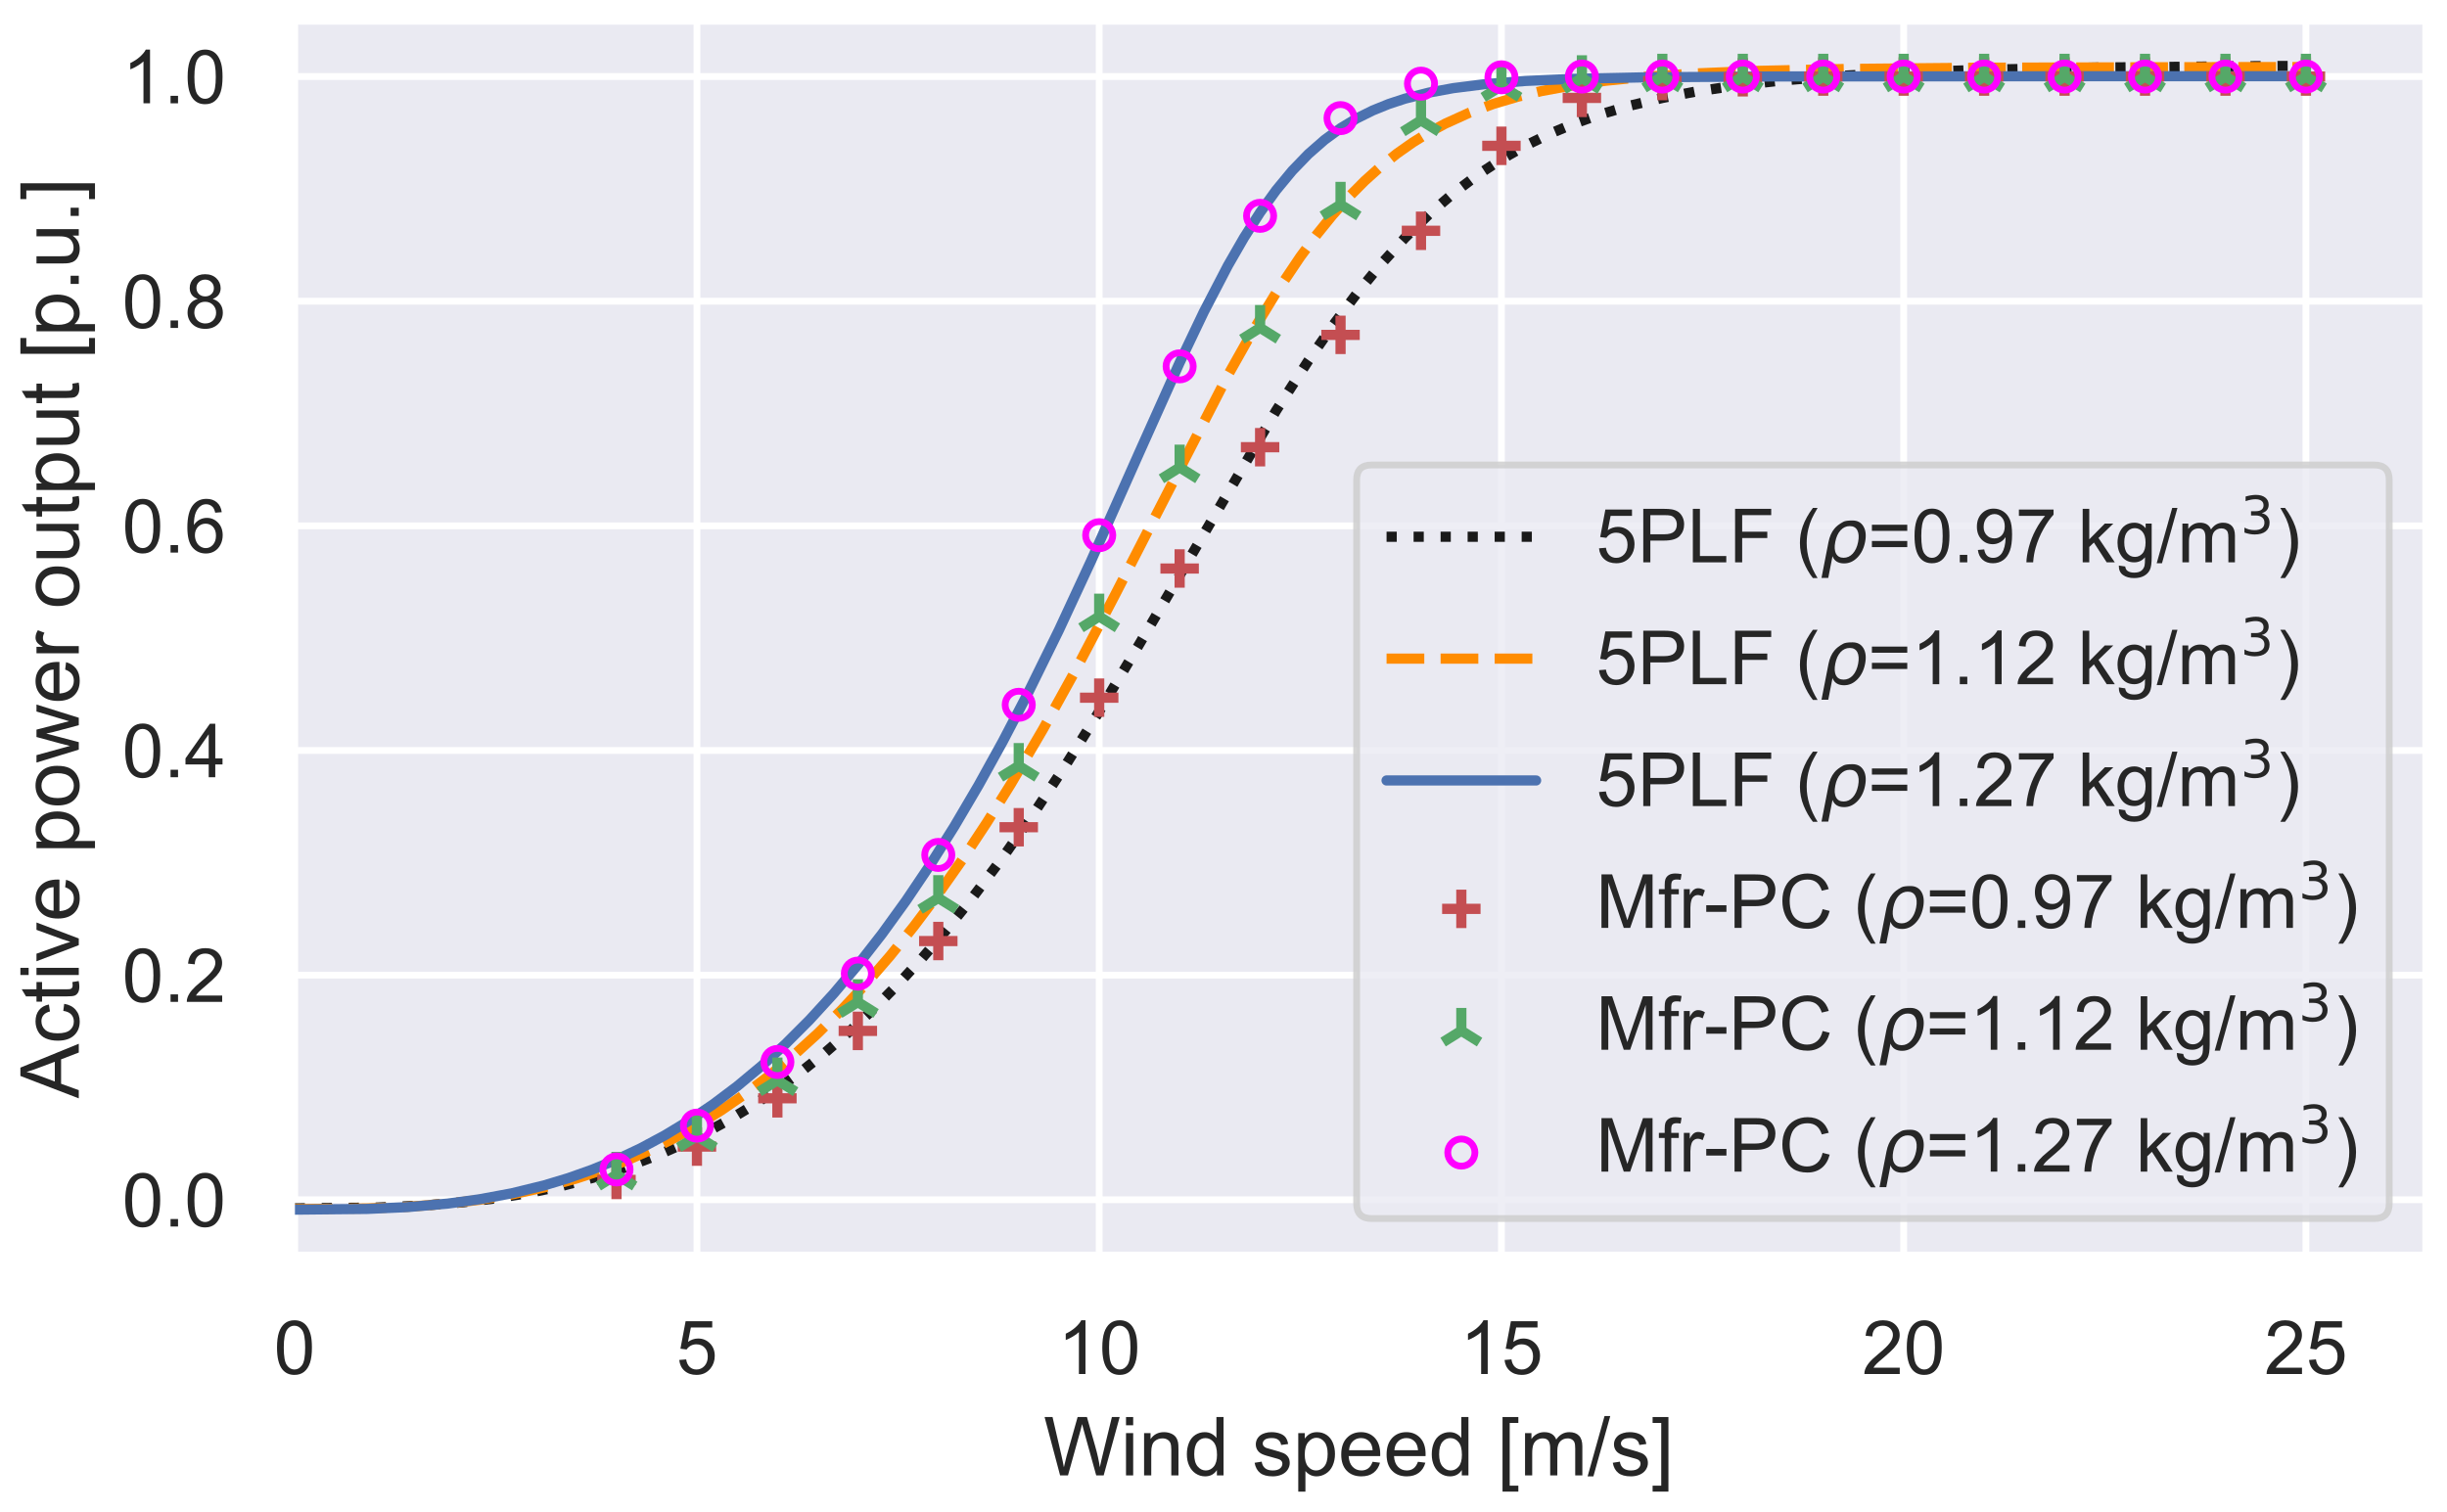 <?xml version="1.0" encoding="utf-8" standalone="no"?>
<!DOCTYPE svg PUBLIC "-//W3C//DTD SVG 1.1//EN"
  "http://www.w3.org/Graphics/SVG/1.1/DTD/svg11.dtd">
<!-- Created with matplotlib (https://matplotlib.org/) -->
<svg height="222.48pt" version="1.1" viewBox="0 0 360 222.48" width="360pt" xmlns="http://www.w3.org/2000/svg" xmlns:xlink="http://www.w3.org/1999/xlink">
 <defs>
  <style type="text/css">*{stroke-linecap:butt;stroke-linejoin:round;}</style>
 </defs>
 <g id="figure_1">
  <g id="patch_1">
   <path d="M 0 222.48 
L 360 222.48 
L 360 0 
L 0 0 
z
" style="fill:#ffffff;"/>
  </g>
  <g id="axes_1">
   <g id="patch_2">
    <path d="M 42.765 184.799 
L 357 184.799 
L 357 3 
L 42.765 3 
z
" style="fill:#eaeaf2;"/>
   </g>
   <g id="matplotlib.axis_1">
    <g id="xtick_1">
     <g id="line2d_1">
      <path clip-path="url(#p83dc143c9e)" d="M 43.356 184.799 
L 43.356 3 
" style="fill:none;stroke:#ffffff;stroke-linecap:round;"/>
     </g>
     <g id="text_1">
      <!-- 0 -->
      <g style="fill:#262626;" transform="translate(40.298 202.173)scale(0.11 -0.11)">
       <defs>
        <path d="M 4.156 35.297 
Q 4.156 48 6.766 55.734 
Q 9.375 63.484 14.516 67.672 
Q 19.672 71.875 27.484 71.875 
Q 33.25 71.875 37.594 69.547 
Q 41.938 67.234 44.766 62.859 
Q 47.609 58.5 49.219 52.219 
Q 50.828 45.953 50.828 35.297 
Q 50.828 22.703 48.234 14.969 
Q 45.656 7.234 40.5 3 
Q 35.359 -1.219 27.484 -1.219 
Q 17.141 -1.219 11.234 6.203 
Q 4.156 15.141 4.156 35.297 
z
M 13.188 35.297 
Q 13.188 17.672 17.312 11.828 
Q 21.438 6 27.484 6 
Q 33.547 6 37.672 11.859 
Q 41.797 17.719 41.797 35.297 
Q 41.797 52.984 37.672 58.781 
Q 33.547 64.594 27.391 64.594 
Q 21.344 64.594 17.719 59.469 
Q 13.188 52.938 13.188 35.297 
z
" id="ArialMT-48"/>
       </defs>
       <use xlink:href="#ArialMT-48"/>
      </g>
     </g>
    </g>
    <g id="xtick_2">
     <g id="line2d_2">
      <path clip-path="url(#p83dc143c9e)" d="M 102.534 184.799 
L 102.534 3 
" style="fill:none;stroke:#ffffff;stroke-linecap:round;"/>
     </g>
     <g id="text_2">
      <!-- 5 -->
      <g style="fill:#262626;" transform="translate(99.476 202.173)scale(0.11 -0.11)">
       <defs>
        <path d="M 4.156 18.75 
L 13.375 19.531 
Q 14.406 12.797 18.141 9.391 
Q 21.875 6 27.156 6 
Q 33.5 6 37.891 10.781 
Q 42.281 15.578 42.281 23.484 
Q 42.281 31 38.062 35.344 
Q 33.844 39.703 27 39.703 
Q 22.75 39.703 19.328 37.766 
Q 15.922 35.844 13.969 32.766 
L 5.719 33.844 
L 12.641 70.609 
L 48.25 70.609 
L 48.25 62.203 
L 19.672 62.203 
L 15.828 42.969 
Q 22.266 47.469 29.344 47.469 
Q 38.719 47.469 45.156 40.969 
Q 51.609 34.469 51.609 24.266 
Q 51.609 14.547 45.953 7.469 
Q 39.062 -1.219 27.156 -1.219 
Q 17.391 -1.219 11.203 4.25 
Q 5.031 9.719 4.156 18.75 
z
" id="ArialMT-53"/>
       </defs>
       <use xlink:href="#ArialMT-53"/>
      </g>
     </g>
    </g>
    <g id="xtick_3">
     <g id="line2d_3">
      <path clip-path="url(#p83dc143c9e)" d="M 161.712 184.799 
L 161.712 3 
" style="fill:none;stroke:#ffffff;stroke-linecap:round;"/>
     </g>
     <g id="text_3">
      <!-- 10 -->
      <g style="fill:#262626;" transform="translate(155.595 202.173)scale(0.11 -0.11)">
       <defs>
        <path d="M 37.25 0 
L 28.469 0 
L 28.469 56 
Q 25.297 52.984 20.141 49.953 
Q 14.984 46.922 10.891 45.406 
L 10.891 53.906 
Q 18.266 57.375 23.781 62.297 
Q 29.297 67.234 31.594 71.875 
L 37.25 71.875 
z
" id="ArialMT-49"/>
       </defs>
       <use xlink:href="#ArialMT-49"/>
       <use x="55.615" xlink:href="#ArialMT-48"/>
      </g>
     </g>
    </g>
    <g id="xtick_4">
     <g id="line2d_4">
      <path clip-path="url(#p83dc143c9e)" d="M 220.89 184.799 
L 220.89 3 
" style="fill:none;stroke:#ffffff;stroke-linecap:round;"/>
     </g>
     <g id="text_4">
      <!-- 15 -->
      <g style="fill:#262626;" transform="translate(214.773 202.173)scale(0.11 -0.11)">
       <use xlink:href="#ArialMT-49"/>
       <use x="55.615" xlink:href="#ArialMT-53"/>
      </g>
     </g>
    </g>
    <g id="xtick_5">
     <g id="line2d_5">
      <path clip-path="url(#p83dc143c9e)" d="M 280.068 184.799 
L 280.068 3 
" style="fill:none;stroke:#ffffff;stroke-linecap:round;"/>
     </g>
     <g id="text_5">
      <!-- 20 -->
      <g style="fill:#262626;" transform="translate(273.951 202.173)scale(0.11 -0.11)">
       <defs>
        <path d="M 50.344 8.453 
L 50.344 0 
L 3.031 0 
Q 2.938 3.172 4.047 6.109 
Q 5.859 10.938 9.828 15.625 
Q 13.812 20.312 21.344 26.469 
Q 33.016 36.031 37.109 41.625 
Q 41.219 47.219 41.219 52.203 
Q 41.219 57.422 37.469 61 
Q 33.734 64.594 27.734 64.594 
Q 21.391 64.594 17.578 60.781 
Q 13.766 56.984 13.719 50.25 
L 4.688 51.172 
Q 5.609 61.281 11.656 66.578 
Q 17.719 71.875 27.938 71.875 
Q 38.234 71.875 44.234 66.156 
Q 50.25 60.453 50.25 52 
Q 50.25 47.703 48.484 43.547 
Q 46.734 39.406 42.656 34.812 
Q 38.578 30.219 29.109 22.219 
Q 21.188 15.578 18.938 13.203 
Q 16.703 10.844 15.234 8.453 
z
" id="ArialMT-50"/>
       </defs>
       <use xlink:href="#ArialMT-50"/>
       <use x="55.615" xlink:href="#ArialMT-48"/>
      </g>
     </g>
    </g>
    <g id="xtick_6">
     <g id="line2d_6">
      <path clip-path="url(#p83dc143c9e)" d="M 339.246 184.799 
L 339.246 3 
" style="fill:none;stroke:#ffffff;stroke-linecap:round;"/>
     </g>
     <g id="text_6">
      <!-- 25 -->
      <g style="fill:#262626;" transform="translate(333.129 202.173)scale(0.11 -0.11)">
       <use xlink:href="#ArialMT-50"/>
       <use x="55.615" xlink:href="#ArialMT-53"/>
      </g>
     </g>
    </g>
    <g id="text_7">
     <!-- Wind speed [m/s] -->
     <g style="fill:#262626;" transform="translate(153.534 217.095)scale(0.12 -0.12)">
      <defs>
       <path d="M 20.219 0 
L 1.219 71.578 
L 10.938 71.578 
L 21.828 24.656 
Q 23.578 17.281 24.859 10.016 
Q 27.594 21.484 28.078 23.25 
L 41.703 71.578 
L 53.125 71.578 
L 63.375 35.359 
Q 67.234 21.875 68.953 10.016 
Q 70.312 16.797 72.516 25.594 
L 83.734 71.578 
L 93.266 71.578 
L 73.641 0 
L 64.5 0 
L 49.422 54.547 
Q 47.516 61.375 47.172 62.938 
Q 46.047 58.016 45.062 54.547 
L 29.891 0 
z
" id="ArialMT-87"/>
       <path d="M 6.641 61.469 
L 6.641 71.578 
L 15.438 71.578 
L 15.438 61.469 
z
M 6.641 0 
L 6.641 51.859 
L 15.438 51.859 
L 15.438 0 
z
" id="ArialMT-105"/>
       <path d="M 6.594 0 
L 6.594 51.859 
L 14.5 51.859 
L 14.5 44.484 
Q 20.219 53.031 31 53.031 
Q 35.688 53.031 39.625 51.344 
Q 43.562 49.656 45.516 46.922 
Q 47.469 44.188 48.25 40.438 
Q 48.734 37.984 48.734 31.891 
L 48.734 0 
L 39.938 0 
L 39.938 31.547 
Q 39.938 36.922 38.906 39.578 
Q 37.891 42.234 35.281 43.812 
Q 32.672 45.406 29.156 45.406 
Q 23.531 45.406 19.453 41.844 
Q 15.375 38.281 15.375 28.328 
L 15.375 0 
z
" id="ArialMT-110"/>
       <path d="M 40.234 0 
L 40.234 6.547 
Q 35.297 -1.172 25.734 -1.172 
Q 19.531 -1.172 14.328 2.25 
Q 9.125 5.672 6.266 11.797 
Q 3.422 17.922 3.422 25.875 
Q 3.422 33.641 6 39.969 
Q 8.594 46.297 13.766 49.656 
Q 18.953 53.031 25.344 53.031 
Q 30.031 53.031 33.688 51.047 
Q 37.359 49.078 39.656 45.906 
L 39.656 71.578 
L 48.391 71.578 
L 48.391 0 
z
M 12.453 25.875 
Q 12.453 15.922 16.641 10.984 
Q 20.844 6.062 26.562 6.062 
Q 32.328 6.062 36.344 10.766 
Q 40.375 15.484 40.375 25.141 
Q 40.375 35.797 36.266 40.766 
Q 32.172 45.75 26.172 45.75 
Q 20.312 45.75 16.375 40.969 
Q 12.453 36.188 12.453 25.875 
z
" id="ArialMT-100"/>
       <path id="ArialMT-32"/>
       <path d="M 3.078 15.484 
L 11.766 16.844 
Q 12.5 11.625 15.844 8.844 
Q 19.188 6.062 25.203 6.062 
Q 31.25 6.062 34.172 8.516 
Q 37.109 10.984 37.109 14.312 
Q 37.109 17.281 34.516 19 
Q 32.719 20.172 25.531 21.969 
Q 15.875 24.422 12.141 26.203 
Q 8.406 27.984 6.469 31.125 
Q 4.547 34.281 4.547 38.094 
Q 4.547 41.547 6.125 44.5 
Q 7.719 47.469 10.453 49.422 
Q 12.5 50.922 16.031 51.969 
Q 19.578 53.031 23.641 53.031 
Q 29.734 53.031 34.344 51.266 
Q 38.969 49.516 41.156 46.5 
Q 43.359 43.5 44.188 38.484 
L 35.594 37.312 
Q 35.016 41.312 32.203 43.547 
Q 29.391 45.797 24.266 45.797 
Q 18.219 45.797 15.625 43.797 
Q 13.031 41.797 13.031 39.109 
Q 13.031 37.406 14.109 36.031 
Q 15.188 34.625 17.484 33.688 
Q 18.797 33.203 25.25 31.453 
Q 34.578 28.953 38.25 27.359 
Q 41.938 25.781 44.031 22.75 
Q 46.141 19.734 46.141 15.234 
Q 46.141 10.844 43.578 6.953 
Q 41.016 3.078 36.172 0.953 
Q 31.344 -1.172 25.25 -1.172 
Q 15.141 -1.172 9.844 3.031 
Q 4.547 7.234 3.078 15.484 
z
" id="ArialMT-115"/>
       <path d="M 6.594 -19.875 
L 6.594 51.859 
L 14.594 51.859 
L 14.594 45.125 
Q 17.438 49.078 21 51.047 
Q 24.562 53.031 29.641 53.031 
Q 36.281 53.031 41.359 49.609 
Q 46.438 46.188 49.016 39.953 
Q 51.609 33.734 51.609 26.312 
Q 51.609 18.359 48.75 11.984 
Q 45.906 5.609 40.453 2.219 
Q 35.016 -1.172 29 -1.172 
Q 24.609 -1.172 21.109 0.688 
Q 17.625 2.547 15.375 5.375 
L 15.375 -19.875 
z
M 14.547 25.641 
Q 14.547 15.625 18.594 10.844 
Q 22.656 6.062 28.422 6.062 
Q 34.281 6.062 38.453 11.016 
Q 42.625 15.969 42.625 26.375 
Q 42.625 36.281 38.547 41.203 
Q 34.469 46.141 28.812 46.141 
Q 23.188 46.141 18.859 40.891 
Q 14.547 35.641 14.547 25.641 
z
" id="ArialMT-112"/>
       <path d="M 42.094 16.703 
L 51.172 15.578 
Q 49.031 7.625 43.219 3.219 
Q 37.406 -1.172 28.375 -1.172 
Q 17 -1.172 10.328 5.828 
Q 3.656 12.844 3.656 25.484 
Q 3.656 38.578 10.391 45.797 
Q 17.141 53.031 27.875 53.031 
Q 38.281 53.031 44.875 45.953 
Q 51.469 38.875 51.469 26.031 
Q 51.469 25.25 51.422 23.688 
L 12.75 23.688 
Q 13.234 15.141 17.578 10.594 
Q 21.922 6.062 28.422 6.062 
Q 33.25 6.062 36.672 8.594 
Q 40.094 11.141 42.094 16.703 
z
M 13.234 30.906 
L 42.188 30.906 
Q 41.609 37.453 38.875 40.719 
Q 34.672 45.797 27.984 45.797 
Q 21.922 45.797 17.797 41.75 
Q 13.672 37.703 13.234 30.906 
z
" id="ArialMT-101"/>
       <path d="M 6.781 -19.875 
L 6.781 71.578 
L 26.172 71.578 
L 26.172 64.312 
L 15.578 64.312 
L 15.578 -12.594 
L 26.172 -12.594 
L 26.172 -19.875 
z
" id="ArialMT-91"/>
       <path d="M 6.594 0 
L 6.594 51.859 
L 14.453 51.859 
L 14.453 44.578 
Q 16.891 48.391 20.938 50.703 
Q 25 53.031 30.172 53.031 
Q 35.938 53.031 39.625 50.641 
Q 43.312 48.25 44.828 43.953 
Q 50.984 53.031 60.844 53.031 
Q 68.562 53.031 72.703 48.75 
Q 76.859 44.484 76.859 35.594 
L 76.859 0 
L 68.109 0 
L 68.109 32.672 
Q 68.109 37.938 67.25 40.25 
Q 66.406 42.578 64.156 43.984 
Q 61.922 45.406 58.891 45.406 
Q 53.422 45.406 49.797 41.766 
Q 46.188 38.141 46.188 30.125 
L 46.188 0 
L 37.406 0 
L 37.406 33.688 
Q 37.406 39.547 35.25 42.469 
Q 33.109 45.406 28.219 45.406 
Q 24.516 45.406 21.359 43.453 
Q 18.219 41.5 16.797 37.734 
Q 15.375 33.984 15.375 26.906 
L 15.375 0 
z
" id="ArialMT-109"/>
       <path d="M 0 -1.219 
L 20.75 72.797 
L 27.781 72.797 
L 7.078 -1.219 
z
" id="ArialMT-47"/>
       <path d="M 21.297 -19.875 
L 1.906 -19.875 
L 1.906 -12.594 
L 12.5 -12.594 
L 12.5 64.312 
L 1.906 64.312 
L 1.906 71.578 
L 21.297 71.578 
z
" id="ArialMT-93"/>
      </defs>
      <use xlink:href="#ArialMT-87"/>
      <use x="94.385" xlink:href="#ArialMT-105"/>
      <use x="116.602" xlink:href="#ArialMT-110"/>
      <use x="172.217" xlink:href="#ArialMT-100"/>
      <use x="227.832" xlink:href="#ArialMT-32"/>
      <use x="255.615" xlink:href="#ArialMT-115"/>
      <use x="305.615" xlink:href="#ArialMT-112"/>
      <use x="361.23" xlink:href="#ArialMT-101"/>
      <use x="416.846" xlink:href="#ArialMT-101"/>
      <use x="472.461" xlink:href="#ArialMT-100"/>
      <use x="528.076" xlink:href="#ArialMT-32"/>
      <use x="555.859" xlink:href="#ArialMT-91"/>
      <use x="583.643" xlink:href="#ArialMT-109"/>
      <use x="666.943" xlink:href="#ArialMT-47"/>
      <use x="694.727" xlink:href="#ArialMT-115"/>
      <use x="744.727" xlink:href="#ArialMT-93"/>
     </g>
    </g>
   </g>
   <g id="matplotlib.axis_2">
    <g id="ytick_1">
     <g id="line2d_7">
      <path clip-path="url(#p83dc143c9e)" d="M 42.765 176.536 
L 357 176.536 
" style="fill:none;stroke:#ffffff;stroke-linecap:round;"/>
     </g>
     <g id="text_8">
      <!-- 0.0 -->
      <g style="fill:#262626;" transform="translate(17.975 180.472)scale(0.11 -0.11)">
       <defs>
        <path d="M 9.078 0 
L 9.078 10.016 
L 19.094 10.016 
L 19.094 0 
z
" id="ArialMT-46"/>
       </defs>
       <use xlink:href="#ArialMT-48"/>
       <use x="55.615" xlink:href="#ArialMT-46"/>
       <use x="83.398" xlink:href="#ArialMT-48"/>
      </g>
     </g>
    </g>
    <g id="ytick_2">
     <g id="line2d_8">
      <path clip-path="url(#p83dc143c9e)" d="M 42.765 143.481 
L 357 143.481 
" style="fill:none;stroke:#ffffff;stroke-linecap:round;"/>
     </g>
     <g id="text_9">
      <!-- 0.2 -->
      <g style="fill:#262626;" transform="translate(17.975 147.418)scale(0.11 -0.11)">
       <use xlink:href="#ArialMT-48"/>
       <use x="55.615" xlink:href="#ArialMT-46"/>
       <use x="83.398" xlink:href="#ArialMT-50"/>
      </g>
     </g>
    </g>
    <g id="ytick_3">
     <g id="line2d_9">
      <path clip-path="url(#p83dc143c9e)" d="M 42.765 110.427 
L 357 110.427 
" style="fill:none;stroke:#ffffff;stroke-linecap:round;"/>
     </g>
     <g id="text_10">
      <!-- 0.4 -->
      <g style="fill:#262626;" transform="translate(17.975 114.364)scale(0.11 -0.11)">
       <defs>
        <path d="M 32.328 0 
L 32.328 17.141 
L 1.266 17.141 
L 1.266 25.203 
L 33.938 71.578 
L 41.109 71.578 
L 41.109 25.203 
L 50.781 25.203 
L 50.781 17.141 
L 41.109 17.141 
L 41.109 0 
z
M 32.328 25.203 
L 32.328 57.469 
L 9.906 25.203 
z
" id="ArialMT-52"/>
       </defs>
       <use xlink:href="#ArialMT-48"/>
       <use x="55.615" xlink:href="#ArialMT-46"/>
       <use x="83.398" xlink:href="#ArialMT-52"/>
      </g>
     </g>
    </g>
    <g id="ytick_4">
     <g id="line2d_10">
      <path clip-path="url(#p83dc143c9e)" d="M 42.765 77.373 
L 357 77.373 
" style="fill:none;stroke:#ffffff;stroke-linecap:round;"/>
     </g>
     <g id="text_11">
      <!-- 0.6 -->
      <g style="fill:#262626;" transform="translate(17.975 81.309)scale(0.11 -0.11)">
       <defs>
        <path d="M 49.75 54.047 
L 41.016 53.375 
Q 39.844 58.547 37.703 60.891 
Q 34.125 64.656 28.906 64.656 
Q 24.703 64.656 21.531 62.312 
Q 17.391 59.281 14.984 53.469 
Q 12.594 47.656 12.5 36.922 
Q 15.672 41.75 20.266 44.094 
Q 24.859 46.438 29.891 46.438 
Q 38.672 46.438 44.844 39.969 
Q 51.031 33.5 51.031 23.25 
Q 51.031 16.5 48.125 10.719 
Q 45.219 4.938 40.141 1.859 
Q 35.062 -1.219 28.609 -1.219 
Q 17.625 -1.219 10.688 6.859 
Q 3.766 14.938 3.766 33.5 
Q 3.766 54.25 11.422 63.672 
Q 18.109 71.875 29.438 71.875 
Q 37.891 71.875 43.281 67.141 
Q 48.688 62.406 49.75 54.047 
z
M 13.875 23.188 
Q 13.875 18.656 15.797 14.5 
Q 17.719 10.359 21.188 8.172 
Q 24.656 6 28.469 6 
Q 34.031 6 38.031 10.484 
Q 42.047 14.984 42.047 22.703 
Q 42.047 30.125 38.078 34.391 
Q 34.125 38.672 28.125 38.672 
Q 22.172 38.672 18.016 34.391 
Q 13.875 30.125 13.875 23.188 
z
" id="ArialMT-54"/>
       </defs>
       <use xlink:href="#ArialMT-48"/>
       <use x="55.615" xlink:href="#ArialMT-46"/>
       <use x="83.398" xlink:href="#ArialMT-54"/>
      </g>
     </g>
    </g>
    <g id="ytick_5">
     <g id="line2d_11">
      <path clip-path="url(#p83dc143c9e)" d="M 42.765 44.318 
L 357 44.318 
" style="fill:none;stroke:#ffffff;stroke-linecap:round;"/>
     </g>
     <g id="text_12">
      <!-- 0.8 -->
      <g style="fill:#262626;" transform="translate(17.975 48.255)scale(0.11 -0.11)">
       <defs>
        <path d="M 17.672 38.812 
Q 12.203 40.828 9.562 44.531 
Q 6.938 48.25 6.938 53.422 
Q 6.938 61.234 12.547 66.547 
Q 18.172 71.875 27.484 71.875 
Q 36.859 71.875 42.578 66.422 
Q 48.297 60.984 48.297 53.172 
Q 48.297 48.188 45.672 44.5 
Q 43.062 40.828 37.75 38.812 
Q 44.344 36.672 47.781 31.875 
Q 51.219 27.094 51.219 20.453 
Q 51.219 11.281 44.719 5.031 
Q 38.234 -1.219 27.641 -1.219 
Q 17.047 -1.219 10.547 5.047 
Q 4.047 11.328 4.047 20.703 
Q 4.047 27.688 7.594 32.391 
Q 11.141 37.109 17.672 38.812 
z
M 15.922 53.719 
Q 15.922 48.641 19.188 45.406 
Q 22.469 42.188 27.688 42.188 
Q 32.766 42.188 36.016 45.375 
Q 39.266 48.578 39.266 53.219 
Q 39.266 58.062 35.906 61.359 
Q 32.562 64.656 27.594 64.656 
Q 22.562 64.656 19.234 61.422 
Q 15.922 58.203 15.922 53.719 
z
M 13.094 20.656 
Q 13.094 16.891 14.875 13.375 
Q 16.656 9.859 20.172 7.922 
Q 23.688 6 27.734 6 
Q 34.031 6 38.125 10.047 
Q 42.234 14.109 42.234 20.359 
Q 42.234 26.703 38.016 30.859 
Q 33.797 35.016 27.438 35.016 
Q 21.234 35.016 17.156 30.906 
Q 13.094 26.812 13.094 20.656 
z
" id="ArialMT-56"/>
       </defs>
       <use xlink:href="#ArialMT-48"/>
       <use x="55.615" xlink:href="#ArialMT-46"/>
       <use x="83.398" xlink:href="#ArialMT-56"/>
      </g>
     </g>
    </g>
    <g id="ytick_6">
     <g id="line2d_12">
      <path clip-path="url(#p83dc143c9e)" d="M 42.765 11.264 
L 357 11.264 
" style="fill:none;stroke:#ffffff;stroke-linecap:round;"/>
     </g>
     <g id="text_13">
      <!-- 1.0 -->
      <g style="fill:#262626;" transform="translate(17.975 15.201)scale(0.11 -0.11)">
       <use xlink:href="#ArialMT-49"/>
       <use x="55.615" xlink:href="#ArialMT-46"/>
       <use x="83.398" xlink:href="#ArialMT-48"/>
      </g>
     </g>
    </g>
    <g id="text_14">
     <!-- Active power output [p.u.] -->
     <g style="fill:#262626;" transform="translate(11.59 161.6)rotate(-90)scale(0.12 -0.12)">
      <defs>
       <path d="M -0.141 0 
L 27.344 71.578 
L 37.547 71.578 
L 66.844 0 
L 56.062 0 
L 47.703 21.688 
L 17.781 21.688 
L 9.906 0 
z
M 20.516 29.391 
L 44.781 29.391 
L 37.312 49.219 
Q 33.891 58.25 32.234 64.062 
Q 30.859 57.172 28.375 50.391 
z
" id="ArialMT-65"/>
       <path d="M 40.438 19 
L 49.078 17.875 
Q 47.656 8.938 41.812 3.875 
Q 35.984 -1.172 27.484 -1.172 
Q 16.844 -1.172 10.375 5.781 
Q 3.906 12.75 3.906 25.734 
Q 3.906 34.125 6.688 40.422 
Q 9.469 46.734 15.156 49.875 
Q 20.844 53.031 27.547 53.031 
Q 35.984 53.031 41.359 48.75 
Q 46.734 44.484 48.25 36.625 
L 39.703 35.297 
Q 38.484 40.531 35.375 43.156 
Q 32.281 45.797 27.875 45.797 
Q 21.234 45.797 17.078 41.031 
Q 12.938 36.281 12.938 25.984 
Q 12.938 15.531 16.938 10.797 
Q 20.953 6.062 27.391 6.062 
Q 32.562 6.062 36.031 9.234 
Q 39.5 12.406 40.438 19 
z
" id="ArialMT-99"/>
       <path d="M 25.781 7.859 
L 27.047 0.094 
Q 23.344 -0.688 20.406 -0.688 
Q 15.625 -0.688 12.984 0.828 
Q 10.359 2.344 9.281 4.812 
Q 8.203 7.281 8.203 15.188 
L 8.203 45.016 
L 1.766 45.016 
L 1.766 51.859 
L 8.203 51.859 
L 8.203 64.703 
L 16.938 69.969 
L 16.938 51.859 
L 25.781 51.859 
L 25.781 45.016 
L 16.938 45.016 
L 16.938 14.703 
Q 16.938 10.938 17.406 9.859 
Q 17.875 8.797 18.922 8.156 
Q 19.969 7.516 21.922 7.516 
Q 23.391 7.516 25.781 7.859 
z
" id="ArialMT-116"/>
       <path d="M 21 0 
L 1.266 51.859 
L 10.547 51.859 
L 21.688 20.797 
Q 23.484 15.766 25 10.359 
Q 26.172 14.453 28.266 20.219 
L 39.797 51.859 
L 48.828 51.859 
L 29.203 0 
z
" id="ArialMT-118"/>
       <path d="M 3.328 25.922 
Q 3.328 40.328 11.328 47.266 
Q 18.016 53.031 27.641 53.031 
Q 38.328 53.031 45.109 46.016 
Q 51.906 39.016 51.906 26.656 
Q 51.906 16.656 48.906 10.906 
Q 45.906 5.172 40.156 2 
Q 34.422 -1.172 27.641 -1.172 
Q 16.75 -1.172 10.031 5.812 
Q 3.328 12.797 3.328 25.922 
z
M 12.359 25.922 
Q 12.359 15.969 16.703 11.016 
Q 21.047 6.062 27.641 6.062 
Q 34.188 6.062 38.531 11.031 
Q 42.875 16.016 42.875 26.219 
Q 42.875 35.844 38.5 40.797 
Q 34.125 45.75 27.641 45.75 
Q 21.047 45.75 16.703 40.812 
Q 12.359 35.891 12.359 25.922 
z
" id="ArialMT-111"/>
       <path d="M 16.156 0 
L 0.297 51.859 
L 9.375 51.859 
L 17.625 21.922 
L 20.703 10.797 
Q 20.906 11.625 23.391 21.484 
L 31.641 51.859 
L 40.672 51.859 
L 48.438 21.781 
L 51.031 11.859 
L 54 21.875 
L 62.891 51.859 
L 71.438 51.859 
L 55.219 0 
L 46.094 0 
L 37.844 31.062 
L 35.844 39.891 
L 25.344 0 
z
" id="ArialMT-119"/>
       <path d="M 6.5 0 
L 6.5 51.859 
L 14.406 51.859 
L 14.406 44 
Q 17.438 49.516 20 51.266 
Q 22.562 53.031 25.641 53.031 
Q 30.078 53.031 34.672 50.203 
L 31.641 42.047 
Q 28.422 43.953 25.203 43.953 
Q 22.312 43.953 20.016 42.219 
Q 17.719 40.484 16.75 37.406 
Q 15.281 32.719 15.281 27.156 
L 15.281 0 
z
" id="ArialMT-114"/>
       <path d="M 40.578 0 
L 40.578 7.625 
Q 34.516 -1.172 24.125 -1.172 
Q 19.531 -1.172 15.547 0.578 
Q 11.578 2.344 9.641 5 
Q 7.719 7.672 6.938 11.531 
Q 6.391 14.109 6.391 19.734 
L 6.391 51.859 
L 15.188 51.859 
L 15.188 23.094 
Q 15.188 16.219 15.719 13.812 
Q 16.547 10.359 19.234 8.375 
Q 21.922 6.391 25.875 6.391 
Q 29.828 6.391 33.297 8.422 
Q 36.766 10.453 38.203 13.938 
Q 39.656 17.438 39.656 24.078 
L 39.656 51.859 
L 48.438 51.859 
L 48.438 0 
z
" id="ArialMT-117"/>
      </defs>
      <use xlink:href="#ArialMT-65"/>
      <use x="66.699" xlink:href="#ArialMT-99"/>
      <use x="116.699" xlink:href="#ArialMT-116"/>
      <use x="144.482" xlink:href="#ArialMT-105"/>
      <use x="166.699" xlink:href="#ArialMT-118"/>
      <use x="216.699" xlink:href="#ArialMT-101"/>
      <use x="272.314" xlink:href="#ArialMT-32"/>
      <use x="300.098" xlink:href="#ArialMT-112"/>
      <use x="355.713" xlink:href="#ArialMT-111"/>
      <use x="411.328" xlink:href="#ArialMT-119"/>
      <use x="483.545" xlink:href="#ArialMT-101"/>
      <use x="539.16" xlink:href="#ArialMT-114"/>
      <use x="572.461" xlink:href="#ArialMT-32"/>
      <use x="600.244" xlink:href="#ArialMT-111"/>
      <use x="655.859" xlink:href="#ArialMT-117"/>
      <use x="711.475" xlink:href="#ArialMT-116"/>
      <use x="739.258" xlink:href="#ArialMT-112"/>
      <use x="794.873" xlink:href="#ArialMT-117"/>
      <use x="850.488" xlink:href="#ArialMT-116"/>
      <use x="878.271" xlink:href="#ArialMT-32"/>
      <use x="906.055" xlink:href="#ArialMT-91"/>
      <use x="933.838" xlink:href="#ArialMT-112"/>
      <use x="989.453" xlink:href="#ArialMT-46"/>
      <use x="1017.236" xlink:href="#ArialMT-117"/>
      <use x="1072.852" xlink:href="#ArialMT-46"/>
      <use x="1100.635" xlink:href="#ArialMT-93"/>
     </g>
    </g>
   </g>
   <g id="line2d_13">
    <path clip-path="url(#p83dc143c9e)" d="M 43.356 177.797 
L 55.192 177.687 
L 62.293 177.381 
L 68.211 176.898 
L 72.945 176.325 
L 77.68 175.556 
L 82.414 174.566 
L 87.148 173.329 
L 91.882 171.823 
L 96.617 170.021 
L 100.167 168.462 
L 103.718 166.714 
L 107.269 164.768 
L 110.819 162.614 
L 114.37 160.242 
L 117.921 157.643 
L 121.471 154.809 
L 125.022 151.732 
L 128.573 148.403 
L 132.123 144.816 
L 135.674 140.966 
L 139.225 136.846 
L 142.775 132.457 
L 147.51 126.184 
L 152.244 119.443 
L 156.978 112.26 
L 161.712 104.68 
L 167.63 94.757 
L 187.751 60.397 
L 192.485 53.064 
L 196.036 47.953 
L 199.586 43.223 
L 203.137 38.904 
L 206.688 35.007 
L 210.238 31.53 
L 213.789 28.459 
L 217.34 25.771 
L 220.89 23.436 
L 224.441 21.419 
L 227.992 19.687 
L 231.542 18.204 
L 235.093 16.939 
L 239.827 15.541 
L 244.562 14.414 
L 249.296 13.508 
L 255.214 12.62 
L 262.315 11.827 
L 270.6 11.171 
L 280.068 10.663 
L 291.904 10.258 
L 308.474 9.938 
L 332.145 9.725 
L 339.246 9.69 
L 339.246 9.69 
" style="fill:none;stroke:#1a1a1a;stroke-dasharray:1.5,2.475;stroke-dashoffset:0;stroke-width:1.5;"/>
   </g>
   <g id="line2d_14">
    <path clip-path="url(#p83dc143c9e)" d="M 43.356 177.907 
L 54.008 177.81 
L 59.926 177.569 
L 65.844 177.107 
L 70.578 176.535 
L 75.313 175.749 
L 80.047 174.718 
L 84.781 173.414 
L 88.332 172.239 
L 91.882 170.881 
L 95.433 169.33 
L 98.984 167.573 
L 102.534 165.599 
L 106.085 163.396 
L 109.636 160.954 
L 113.186 158.261 
L 116.737 155.306 
L 120.288 152.079 
L 123.838 148.569 
L 127.389 144.767 
L 130.94 140.664 
L 134.491 136.25 
L 138.041 131.52 
L 141.592 126.469 
L 145.143 121.096 
L 148.693 115.403 
L 153.427 107.332 
L 158.162 98.757 
L 164.08 87.462 
L 180.649 55.204 
L 184.2 48.901 
L 187.751 43.064 
L 191.301 37.775 
L 193.668 34.58 
L 196.036 31.657 
L 198.403 29.008 
L 200.77 26.624 
L 203.137 24.496 
L 205.504 22.609 
L 207.871 20.944 
L 210.238 19.482 
L 212.605 18.205 
L 216.156 16.592 
L 219.707 15.288 
L 223.257 14.238 
L 226.808 13.394 
L 231.542 12.524 
L 236.277 11.875 
L 242.194 11.289 
L 249.296 10.815 
L 258.764 10.426 
L 271.783 10.143 
L 291.904 9.96 
L 332.145 9.869 
L 339.246 9.865 
L 339.246 9.865 
" style="fill:none;stroke:#ff8c00;stroke-dasharray:5.55,2.4;stroke-dashoffset:0;stroke-width:1.5;"/>
   </g>
   <g id="line2d_15">
    <path clip-path="url(#p83dc143c9e)" d="M 43.356 177.99 
L 54.008 177.883 
L 59.926 177.616 
L 65.844 177.101 
L 70.578 176.462 
L 75.313 175.581 
L 80.047 174.424 
L 83.597 173.354 
L 87.148 172.097 
L 90.699 170.637 
L 94.249 168.961 
L 97.8 167.056 
L 101.351 164.908 
L 104.902 162.504 
L 108.452 159.831 
L 112.003 156.876 
L 115.554 153.626 
L 119.104 150.068 
L 122.655 146.191 
L 126.206 141.981 
L 129.756 137.426 
L 133.307 132.516 
L 136.858 127.239 
L 140.408 121.587 
L 143.959 115.552 
L 147.51 109.133 
L 151.06 102.332 
L 155.795 92.7 
L 160.529 82.502 
L 167.63 66.544 
L 173.548 53.353 
L 177.099 45.902 
L 180.649 39.076 
L 183.016 34.968 
L 185.384 31.262 
L 187.751 27.978 
L 190.118 25.118 
L 192.485 22.667 
L 194.852 20.594 
L 197.219 18.862 
L 199.586 17.431 
L 201.953 16.256 
L 204.321 15.298 
L 206.688 14.52 
L 210.238 13.623 
L 213.789 12.972 
L 218.523 12.375 
L 224.441 11.911 
L 231.542 11.598 
L 242.194 11.375 
L 261.131 11.249 
L 314.392 11.21 
L 339.246 11.209 
L 339.246 11.209 
" style="fill:none;stroke:#4c72b0;stroke-linecap:round;stroke-width:1.5;"/>
   </g>
   <g id="PathCollection_1">
    <defs>
     <path d="M -2.828 0 
L 2.828 0 
M 0 2.828 
L 0 -2.828 
" id="md4e3840528" style="stroke:#c44e52;stroke-width:1.5;"/>
    </defs>
    <g clip-path="url(#p83dc143c9e)">
     <use style="fill:#c44e52;stroke:#c44e52;stroke-width:1.5;" x="90.699" xlink:href="#md4e3840528" y="173.616"/>
     <use style="fill:#c44e52;stroke:#c44e52;stroke-width:1.5;" x="102.534" xlink:href="#md4e3840528" y="168.713"/>
     <use style="fill:#c44e52;stroke:#c44e52;stroke-width:1.5;" x="114.37" xlink:href="#md4e3840528" y="161.606"/>
     <use style="fill:#c44e52;stroke:#c44e52;stroke-width:1.5;" x="126.206" xlink:href="#md4e3840528" y="151.69"/>
     <use style="fill:#c44e52;stroke:#c44e52;stroke-width:1.5;" x="138.041" xlink:href="#md4e3840528" y="138.468"/>
     <use style="fill:#c44e52;stroke:#c44e52;stroke-width:1.5;" x="149.877" xlink:href="#md4e3840528" y="121.721"/>
     <use style="fill:#c44e52;stroke:#c44e52;stroke-width:1.5;" x="161.712" xlink:href="#md4e3840528" y="102.659"/>
     <use style="fill:#c44e52;stroke:#c44e52;stroke-width:1.5;" x="173.548" xlink:href="#md4e3840528" y="83.653"/>
     <use style="fill:#c44e52;stroke:#c44e52;stroke-width:1.5;" x="185.384" xlink:href="#md4e3840528" y="65.804"/>
     <use style="fill:#c44e52;stroke:#c44e52;stroke-width:1.5;" x="197.219" xlink:href="#md4e3840528" y="49.276"/>
     <use style="fill:#c44e52;stroke:#c44e52;stroke-width:1.5;" x="209.055" xlink:href="#md4e3840528" y="33.961"/>
     <use style="fill:#c44e52;stroke:#c44e52;stroke-width:1.5;" x="220.89" xlink:href="#md4e3840528" y="21.456"/>
     <use style="fill:#c44e52;stroke:#c44e52;stroke-width:1.5;" x="232.726" xlink:href="#md4e3840528" y="14.404"/>
     <use style="fill:#c44e52;stroke:#c44e52;stroke-width:1.5;" x="244.562" xlink:href="#md4e3840528" y="11.925"/>
     <use style="fill:#c44e52;stroke:#c44e52;stroke-width:1.5;" x="256.397" xlink:href="#md4e3840528" y="11.374"/>
     <use style="fill:#c44e52;stroke:#c44e52;stroke-width:1.5;" x="268.233" xlink:href="#md4e3840528" y="11.264"/>
     <use style="fill:#c44e52;stroke:#c44e52;stroke-width:1.5;" x="280.068" xlink:href="#md4e3840528" y="11.264"/>
     <use style="fill:#c44e52;stroke:#c44e52;stroke-width:1.5;" x="291.904" xlink:href="#md4e3840528" y="11.264"/>
     <use style="fill:#c44e52;stroke:#c44e52;stroke-width:1.5;" x="303.74" xlink:href="#md4e3840528" y="11.264"/>
     <use style="fill:#c44e52;stroke:#c44e52;stroke-width:1.5;" x="315.575" xlink:href="#md4e3840528" y="11.264"/>
     <use style="fill:#c44e52;stroke:#c44e52;stroke-width:1.5;" x="327.411" xlink:href="#md4e3840528" y="11.264"/>
     <use style="fill:#c44e52;stroke:#c44e52;stroke-width:1.5;" x="339.246" xlink:href="#md4e3840528" y="11.264"/>
    </g>
   </g>
   <g id="PathCollection_2">
    <defs>
     <path d="M 0 0 
L 0 -3.354 
M 0 0 
L -2.683 1.677 
M 0 0 
L 2.683 1.677 
" id="mf41304db82" style="stroke:#55a868;stroke-width:1.5;"/>
    </defs>
    <g clip-path="url(#p83dc143c9e)">
     <use style="fill:#55a868;stroke:#55a868;stroke-width:1.5;" x="90.699" xlink:href="#mf41304db82" y="172.845"/>
     <use style="fill:#55a868;stroke:#55a868;stroke-width:1.5;" x="102.534" xlink:href="#mf41304db82" y="167.17"/>
     <use style="fill:#55a868;stroke:#55a868;stroke-width:1.5;" x="114.37" xlink:href="#mf41304db82" y="158.962"/>
     <use style="fill:#55a868;stroke:#55a868;stroke-width:1.5;" x="126.206" xlink:href="#mf41304db82" y="147.448"/>
     <use style="fill:#55a868;stroke:#55a868;stroke-width:1.5;" x="138.041" xlink:href="#mf41304db82" y="132.133"/>
     <use style="fill:#55a868;stroke:#55a868;stroke-width:1.5;" x="149.877" xlink:href="#mf41304db82" y="112.686"/>
     <use style="fill:#55a868;stroke:#55a868;stroke-width:1.5;" x="161.712" xlink:href="#mf41304db82" y="90.705"/>
     <use style="fill:#55a868;stroke:#55a868;stroke-width:1.5;" x="173.548" xlink:href="#mf41304db82" y="68.778"/>
     <use style="fill:#55a868;stroke:#55a868;stroke-width:1.5;" x="185.384" xlink:href="#mf41304db82" y="48.23"/>
     <use style="fill:#55a868;stroke:#55a868;stroke-width:1.5;" x="197.219" xlink:href="#mf41304db82" y="30.105"/>
     <use style="fill:#55a868;stroke:#55a868;stroke-width:1.5;" x="209.055" xlink:href="#mf41304db82" y="17.709"/>
     <use style="fill:#55a868;stroke:#55a868;stroke-width:1.5;" x="220.89" xlink:href="#mf41304db82" y="12.641"/>
     <use style="fill:#55a868;stroke:#55a868;stroke-width:1.5;" x="232.726" xlink:href="#mf41304db82" y="11.484"/>
     <use style="fill:#55a868;stroke:#55a868;stroke-width:1.5;" x="244.562" xlink:href="#mf41304db82" y="11.264"/>
     <use style="fill:#55a868;stroke:#55a868;stroke-width:1.5;" x="256.397" xlink:href="#mf41304db82" y="11.264"/>
     <use style="fill:#55a868;stroke:#55a868;stroke-width:1.5;" x="268.233" xlink:href="#mf41304db82" y="11.264"/>
     <use style="fill:#55a868;stroke:#55a868;stroke-width:1.5;" x="280.068" xlink:href="#mf41304db82" y="11.264"/>
     <use style="fill:#55a868;stroke:#55a868;stroke-width:1.5;" x="291.904" xlink:href="#mf41304db82" y="11.264"/>
     <use style="fill:#55a868;stroke:#55a868;stroke-width:1.5;" x="303.74" xlink:href="#mf41304db82" y="11.264"/>
     <use style="fill:#55a868;stroke:#55a868;stroke-width:1.5;" x="315.575" xlink:href="#mf41304db82" y="11.264"/>
     <use style="fill:#55a868;stroke:#55a868;stroke-width:1.5;" x="327.411" xlink:href="#mf41304db82" y="11.264"/>
     <use style="fill:#55a868;stroke:#55a868;stroke-width:1.5;" x="339.246" xlink:href="#mf41304db82" y="11.264"/>
    </g>
   </g>
   <g id="PathCollection_3">
    <defs>
     <path d="M 0 2 
C 0.53 2 1.039 1.789 1.414 1.414 
C 1.789 1.039 2 0.53 2 -0 
C 2 -0.53 1.789 -1.039 1.414 -1.414 
C 1.039 -1.789 0.53 -2 0 -2 
C -0.53 -2 -1.039 -1.789 -1.414 -1.414 
C -1.789 -1.039 -2 -0.53 -2 0 
C -2 0.53 -1.789 1.039 -1.414 1.414 
C -1.039 1.789 -0.53 2 0 2 
z
" id="C0_0_05288e5233"/>
    </defs>
    <g clip-path="url(#p83dc143c9e)">
     <use style="fill:none;stroke:#ff00ff;" x="90.699" xlink:href="#C0_0_05288e5233" y="172.073"/>
    </g>
    <g clip-path="url(#p83dc143c9e)">
     <use style="fill:none;stroke:#ff00ff;" x="102.534" xlink:href="#C0_0_05288e5233" y="165.628"/>
    </g>
    <g clip-path="url(#p83dc143c9e)">
     <use style="fill:none;stroke:#ff00ff;" x="114.37" xlink:href="#C0_0_05288e5233" y="156.262"/>
    </g>
    <g clip-path="url(#p83dc143c9e)">
     <use style="fill:none;stroke:#ff00ff;" x="126.206" xlink:href="#C0_0_05288e5233" y="143.261"/>
    </g>
    <g clip-path="url(#p83dc143c9e)">
     <use style="fill:none;stroke:#ff00ff;" x="138.041" xlink:href="#C0_0_05288e5233" y="125.797"/>
    </g>
    <g clip-path="url(#p83dc143c9e)">
     <use style="fill:none;stroke:#ff00ff;" x="149.877" xlink:href="#C0_0_05288e5233" y="103.706"/>
    </g>
    <g clip-path="url(#p83dc143c9e)">
     <use style="fill:none;stroke:#ff00ff;" x="161.712" xlink:href="#C0_0_05288e5233" y="78.75"/>
    </g>
    <g clip-path="url(#p83dc143c9e)">
     <use style="fill:none;stroke:#ff00ff;" x="173.548" xlink:href="#C0_0_05288e5233" y="53.904"/>
    </g>
    <g clip-path="url(#p83dc143c9e)">
     <use style="fill:none;stroke:#ff00ff;" x="185.384" xlink:href="#C0_0_05288e5233" y="31.758"/>
    </g>
    <g clip-path="url(#p83dc143c9e)">
     <use style="fill:none;stroke:#ff00ff;" x="197.219" xlink:href="#C0_0_05288e5233" y="17.379"/>
    </g>
    <g clip-path="url(#p83dc143c9e)">
     <use style="fill:none;stroke:#ff00ff;" x="209.055" xlink:href="#C0_0_05288e5233" y="12.311"/>
    </g>
    <g clip-path="url(#p83dc143c9e)">
     <use style="fill:none;stroke:#ff00ff;" x="220.89" xlink:href="#C0_0_05288e5233" y="11.374"/>
    </g>
    <g clip-path="url(#p83dc143c9e)">
     <use style="fill:none;stroke:#ff00ff;" x="232.726" xlink:href="#C0_0_05288e5233" y="11.264"/>
    </g>
    <g clip-path="url(#p83dc143c9e)">
     <use style="fill:none;stroke:#ff00ff;" x="244.562" xlink:href="#C0_0_05288e5233" y="11.264"/>
    </g>
    <g clip-path="url(#p83dc143c9e)">
     <use style="fill:none;stroke:#ff00ff;" x="256.397" xlink:href="#C0_0_05288e5233" y="11.264"/>
    </g>
    <g clip-path="url(#p83dc143c9e)">
     <use style="fill:none;stroke:#ff00ff;" x="268.233" xlink:href="#C0_0_05288e5233" y="11.264"/>
    </g>
    <g clip-path="url(#p83dc143c9e)">
     <use style="fill:none;stroke:#ff00ff;" x="280.068" xlink:href="#C0_0_05288e5233" y="11.264"/>
    </g>
    <g clip-path="url(#p83dc143c9e)">
     <use style="fill:none;stroke:#ff00ff;" x="291.904" xlink:href="#C0_0_05288e5233" y="11.264"/>
    </g>
    <g clip-path="url(#p83dc143c9e)">
     <use style="fill:none;stroke:#ff00ff;" x="303.74" xlink:href="#C0_0_05288e5233" y="11.264"/>
    </g>
    <g clip-path="url(#p83dc143c9e)">
     <use style="fill:none;stroke:#ff00ff;" x="315.575" xlink:href="#C0_0_05288e5233" y="11.264"/>
    </g>
    <g clip-path="url(#p83dc143c9e)">
     <use style="fill:none;stroke:#ff00ff;" x="327.411" xlink:href="#C0_0_05288e5233" y="11.264"/>
    </g>
    <g clip-path="url(#p83dc143c9e)">
     <use style="fill:none;stroke:#ff00ff;" x="339.246" xlink:href="#C0_0_05288e5233" y="11.264"/>
    </g>
   </g>
   <g id="patch_3">
    <path d="M 42.765 184.799 
L 42.765 3 
" style="fill:none;stroke:#ffffff;stroke-linecap:square;stroke-linejoin:miter;stroke-width:1.25;"/>
   </g>
   <g id="patch_4">
    <path d="M 357 184.799 
L 357 3 
" style="fill:none;stroke:#ffffff;stroke-linecap:square;stroke-linejoin:miter;stroke-width:1.25;"/>
   </g>
   <g id="patch_5">
    <path d="M 42.765 184.799 
L 357 184.799 
" style="fill:none;stroke:#ffffff;stroke-linecap:square;stroke-linejoin:miter;stroke-width:1.25;"/>
   </g>
   <g id="patch_6">
    <path d="M 42.765 3 
L 357 3 
" style="fill:none;stroke:#ffffff;stroke-linecap:square;stroke-linejoin:miter;stroke-width:1.25;"/>
   </g>
   <g id="legend_1">
    <g id="patch_7">
     <path d="M 201.79 179.299 
L 349.3 179.299 
Q 351.5 179.299 351.5 177.099 
L 351.5 70.619 
Q 351.5 68.419 349.3 68.419 
L 201.79 68.419 
Q 199.59 68.419 199.59 70.619 
L 199.59 177.099 
Q 199.59 179.299 201.79 179.299 
z
" style="fill:#eaeaf2;opacity:0.8;stroke:#cccccc;stroke-linejoin:miter;"/>
    </g>
    <g id="line2d_16">
     <path d="M 203.99 78.979 
L 225.99 78.979 
" style="fill:none;stroke:#1a1a1a;stroke-dasharray:1.5,2.475;stroke-dashoffset:0;stroke-width:1.5;"/>
    </g>
    <g id="line2d_17"/>
    <g id="text_15">
     <!-- 5PLF ($\rho$=0.97 kg/m$^3$) -->
     <g style="fill:#262626;" transform="translate(234.79 82.829)scale(0.11 -0.11)">
      <defs>
       <path d="M 7.719 0 
L 7.719 71.578 
L 34.719 71.578 
Q 41.844 71.578 45.609 70.906 
Q 50.875 70.016 54.438 67.547 
Q 58.016 65.094 60.188 60.641 
Q 62.359 56.203 62.359 50.875 
Q 62.359 41.75 56.547 35.422 
Q 50.734 29.109 35.547 29.109 
L 17.188 29.109 
L 17.188 0 
z
M 17.188 37.547 
L 35.688 37.547 
Q 44.875 37.547 48.734 40.969 
Q 52.594 44.391 52.594 50.594 
Q 52.594 55.078 50.312 58.266 
Q 48.047 61.469 44.344 62.5 
Q 41.938 63.141 35.5 63.141 
L 17.188 63.141 
z
" id="ArialMT-80"/>
       <path d="M 7.328 0 
L 7.328 71.578 
L 16.797 71.578 
L 16.797 8.453 
L 52.047 8.453 
L 52.047 0 
z
" id="ArialMT-76"/>
       <path d="M 8.203 0 
L 8.203 71.578 
L 56.5 71.578 
L 56.5 63.141 
L 17.672 63.141 
L 17.672 40.969 
L 51.266 40.969 
L 51.266 32.516 
L 17.672 32.516 
L 17.672 0 
z
" id="ArialMT-70"/>
       <path d="M 23.391 -21.047 
Q 16.109 -11.859 11.078 0.438 
Q 6.062 12.75 6.062 25.922 
Q 6.062 37.547 9.812 48.188 
Q 14.203 60.547 23.391 72.797 
L 29.688 72.797 
Q 23.781 62.641 21.875 58.297 
Q 18.891 51.562 17.188 44.234 
Q 15.094 35.109 15.094 25.875 
Q 15.094 2.391 29.688 -21.047 
z
" id="ArialMT-40"/>
       <path d="M 18.797 44.922 
Q 22.703 49.906 30.953 54.297 
Q 34.188 56 43.062 56 
Q 53.031 56 57.719 48.094 
Q 62.406 40.188 59.906 27.297 
Q 57.375 14.406 49.609 6.484 
Q 41.844 -1.422 31.891 -1.422 
Q 25.875 -1.422 22.016 0.984 
Q 18.172 3.328 16.312 8.203 
L 10.641 -20.797 
L 1.609 -20.797 
L 10.891 26.812 
Q 13.094 38.094 18.797 44.922 
z
M 50.594 27.297 
Q 52.484 37.203 49.516 42.875 
Q 46.531 48.484 39.406 48.484 
Q 32.281 48.484 27.094 42.875 
Q 21.922 37.203 20.016 27.297 
Q 18.062 17.391 21.047 11.719 
Q 24.031 6.109 31.156 6.109 
Q 38.281 6.109 43.453 11.719 
Q 48.641 17.391 50.594 27.297 
z
" id="DejaVuSans-Oblique-961"/>
       <path d="M 52.828 42.094 
L 5.562 42.094 
L 5.562 50.297 
L 52.828 50.297 
z
M 52.828 20.359 
L 5.562 20.359 
L 5.562 28.562 
L 52.828 28.562 
z
" id="ArialMT-61"/>
       <path d="M 5.469 16.547 
L 13.922 17.328 
Q 14.984 11.375 18.016 8.688 
Q 21.047 6 25.781 6 
Q 29.828 6 32.875 7.859 
Q 35.938 9.719 37.891 12.812 
Q 39.844 15.922 41.156 21.188 
Q 42.484 26.469 42.484 31.938 
Q 42.484 32.516 42.438 33.688 
Q 39.797 29.5 35.234 26.875 
Q 30.672 24.266 25.344 24.266 
Q 16.453 24.266 10.297 30.703 
Q 4.156 37.156 4.156 47.703 
Q 4.156 58.594 10.578 65.234 
Q 17 71.875 26.656 71.875 
Q 33.641 71.875 39.422 68.109 
Q 45.219 64.359 48.219 57.391 
Q 51.219 50.438 51.219 37.25 
Q 51.219 23.531 48.234 15.406 
Q 45.266 7.281 39.375 3.031 
Q 33.5 -1.219 25.594 -1.219 
Q 17.188 -1.219 11.859 3.438 
Q 6.547 8.109 5.469 16.547 
z
M 41.453 48.141 
Q 41.453 55.719 37.422 60.156 
Q 33.406 64.594 27.734 64.594 
Q 21.875 64.594 17.531 59.812 
Q 13.188 55.031 13.188 47.406 
Q 13.188 40.578 17.312 36.297 
Q 21.438 32.031 27.484 32.031 
Q 33.594 32.031 37.516 36.297 
Q 41.453 40.578 41.453 48.141 
z
" id="ArialMT-57"/>
       <path d="M 4.734 62.203 
L 4.734 70.656 
L 51.078 70.656 
L 51.078 63.812 
Q 44.234 56.547 37.516 44.484 
Q 30.812 32.422 27.156 19.672 
Q 24.516 10.688 23.781 0 
L 14.75 0 
Q 14.891 8.453 18.062 20.406 
Q 21.234 32.375 27.172 43.484 
Q 33.109 54.594 39.797 62.203 
z
" id="ArialMT-55"/>
       <path d="M 6.641 0 
L 6.641 71.578 
L 15.438 71.578 
L 15.438 30.766 
L 36.234 51.859 
L 47.609 51.859 
L 27.781 32.625 
L 49.609 0 
L 38.766 0 
L 21.625 26.516 
L 15.438 20.562 
L 15.438 0 
z
" id="ArialMT-107"/>
       <path d="M 4.984 -4.297 
L 13.531 -5.562 
Q 14.062 -9.516 16.5 -11.328 
Q 19.781 -13.766 25.438 -13.766 
Q 31.547 -13.766 34.859 -11.328 
Q 38.188 -8.891 39.359 -4.5 
Q 40.047 -1.812 39.984 6.781 
Q 34.234 0 25.641 0 
Q 14.938 0 9.078 7.719 
Q 3.219 15.438 3.219 26.219 
Q 3.219 33.641 5.906 39.906 
Q 8.594 46.188 13.688 49.609 
Q 18.797 53.031 25.688 53.031 
Q 34.859 53.031 40.828 45.609 
L 40.828 51.859 
L 48.922 51.859 
L 48.922 7.031 
Q 48.922 -5.078 46.453 -10.125 
Q 44 -15.188 38.641 -18.109 
Q 33.297 -21.047 25.484 -21.047 
Q 16.219 -21.047 10.5 -16.875 
Q 4.781 -12.703 4.984 -4.297 
z
M 12.25 26.859 
Q 12.25 16.656 16.297 11.969 
Q 20.359 7.281 26.469 7.281 
Q 32.516 7.281 36.609 11.938 
Q 40.719 16.609 40.719 26.562 
Q 40.719 36.078 36.5 40.906 
Q 32.281 45.75 26.312 45.75 
Q 20.453 45.75 16.344 40.984 
Q 12.25 36.234 12.25 26.859 
z
" id="ArialMT-103"/>
       <path d="M 40.578 39.312 
Q 47.656 37.797 51.625 33 
Q 55.609 28.219 55.609 21.188 
Q 55.609 10.406 48.188 4.484 
Q 40.766 -1.422 27.094 -1.422 
Q 22.516 -1.422 17.656 -0.516 
Q 12.797 0.391 7.625 2.203 
L 7.625 11.719 
Q 11.719 9.328 16.594 8.109 
Q 21.484 6.891 26.812 6.891 
Q 36.078 6.891 40.938 10.547 
Q 45.797 14.203 45.797 21.188 
Q 45.797 27.641 41.281 31.266 
Q 36.766 34.906 28.719 34.906 
L 20.219 34.906 
L 20.219 43.016 
L 29.109 43.016 
Q 36.375 43.016 40.234 45.922 
Q 44.094 48.828 44.094 54.297 
Q 44.094 59.906 40.109 62.906 
Q 36.141 65.922 28.719 65.922 
Q 24.656 65.922 20.016 65.031 
Q 15.375 64.156 9.812 62.312 
L 9.812 71.094 
Q 15.438 72.656 20.344 73.438 
Q 25.25 74.219 29.594 74.219 
Q 40.828 74.219 47.359 69.109 
Q 53.906 64.016 53.906 55.328 
Q 53.906 49.266 50.438 45.094 
Q 46.969 40.922 40.578 39.312 
z
" id="DejaVuSans-51"/>
       <path d="M 12.359 -21.047 
L 6.062 -21.047 
Q 20.656 2.391 20.656 25.875 
Q 20.656 35.062 18.562 44.094 
Q 16.891 51.422 13.922 58.156 
Q 12.016 62.547 6.062 72.797 
L 12.359 72.797 
Q 21.531 60.547 25.922 48.188 
Q 29.688 37.547 29.688 25.922 
Q 29.688 12.75 24.625 0.438 
Q 19.578 -11.859 12.359 -21.047 
z
" id="ArialMT-41"/>
      </defs>
      <use transform="translate(0 0.766)" xlink:href="#ArialMT-53"/>
      <use transform="translate(55.615 0.766)" xlink:href="#ArialMT-80"/>
      <use transform="translate(122.314 0.766)" xlink:href="#ArialMT-76"/>
      <use transform="translate(177.93 0.766)" xlink:href="#ArialMT-70"/>
      <use transform="translate(239.014 0.766)" xlink:href="#ArialMT-32"/>
      <use transform="translate(266.797 0.766)" xlink:href="#ArialMT-40"/>
      <use transform="translate(300.098 0.766)" xlink:href="#DejaVuSans-Oblique-961"/>
      <use transform="translate(363.574 0.766)" xlink:href="#ArialMT-61"/>
      <use transform="translate(421.973 0.766)" xlink:href="#ArialMT-48"/>
      <use transform="translate(477.588 0.766)" xlink:href="#ArialMT-46"/>
      <use transform="translate(505.371 0.766)" xlink:href="#ArialMT-57"/>
      <use transform="translate(560.986 0.766)" xlink:href="#ArialMT-55"/>
      <use transform="translate(616.602 0.766)" xlink:href="#ArialMT-32"/>
      <use transform="translate(644.385 0.766)" xlink:href="#ArialMT-107"/>
      <use transform="translate(694.385 0.766)" xlink:href="#ArialMT-103"/>
      <use transform="translate(750 0.766)" xlink:href="#ArialMT-47"/>
      <use transform="translate(777.783 0.766)" xlink:href="#ArialMT-109"/>
      <use transform="translate(862.041 39.047)scale(0.7)" xlink:href="#DejaVuSans-51"/>
      <use transform="translate(909.312 0.766)" xlink:href="#ArialMT-41"/>
     </g>
    </g>
    <g id="line2d_18">
     <path d="M 203.99 96.909 
L 225.99 96.909 
" style="fill:none;stroke:#ff8c00;stroke-dasharray:5.55,2.4;stroke-dashoffset:0;stroke-width:1.5;"/>
    </g>
    <g id="line2d_19"/>
    <g id="text_16">
     <!-- 5PLF ($\rho$=1.12 kg/m$^3$) -->
     <g style="fill:#262626;" transform="translate(234.79 100.759)scale(0.11 -0.11)">
      <use transform="translate(0 0.766)" xlink:href="#ArialMT-53"/>
      <use transform="translate(55.615 0.766)" xlink:href="#ArialMT-80"/>
      <use transform="translate(122.314 0.766)" xlink:href="#ArialMT-76"/>
      <use transform="translate(177.93 0.766)" xlink:href="#ArialMT-70"/>
      <use transform="translate(239.014 0.766)" xlink:href="#ArialMT-32"/>
      <use transform="translate(266.797 0.766)" xlink:href="#ArialMT-40"/>
      <use transform="translate(300.098 0.766)" xlink:href="#DejaVuSans-Oblique-961"/>
      <use transform="translate(363.574 0.766)" xlink:href="#ArialMT-61"/>
      <use transform="translate(421.973 0.766)" xlink:href="#ArialMT-49"/>
      <use transform="translate(477.588 0.766)" xlink:href="#ArialMT-46"/>
      <use transform="translate(505.371 0.766)" xlink:href="#ArialMT-49"/>
      <use transform="translate(560.986 0.766)" xlink:href="#ArialMT-50"/>
      <use transform="translate(616.602 0.766)" xlink:href="#ArialMT-32"/>
      <use transform="translate(644.385 0.766)" xlink:href="#ArialMT-107"/>
      <use transform="translate(694.385 0.766)" xlink:href="#ArialMT-103"/>
      <use transform="translate(750 0.766)" xlink:href="#ArialMT-47"/>
      <use transform="translate(777.783 0.766)" xlink:href="#ArialMT-109"/>
      <use transform="translate(862.041 39.047)scale(0.7)" xlink:href="#DejaVuSans-51"/>
      <use transform="translate(909.312 0.766)" xlink:href="#ArialMT-41"/>
     </g>
    </g>
    <g id="line2d_20">
     <path d="M 203.99 114.839 
L 225.99 114.839 
" style="fill:none;stroke:#4c72b0;stroke-linecap:round;stroke-width:1.5;"/>
    </g>
    <g id="line2d_21"/>
    <g id="text_17">
     <!-- 5PLF ($\rho$=1.27 kg/m$^3$) -->
     <g style="fill:#262626;" transform="translate(234.79 118.689)scale(0.11 -0.11)">
      <use transform="translate(0 0.766)" xlink:href="#ArialMT-53"/>
      <use transform="translate(55.615 0.766)" xlink:href="#ArialMT-80"/>
      <use transform="translate(122.314 0.766)" xlink:href="#ArialMT-76"/>
      <use transform="translate(177.93 0.766)" xlink:href="#ArialMT-70"/>
      <use transform="translate(239.014 0.766)" xlink:href="#ArialMT-32"/>
      <use transform="translate(266.797 0.766)" xlink:href="#ArialMT-40"/>
      <use transform="translate(300.098 0.766)" xlink:href="#DejaVuSans-Oblique-961"/>
      <use transform="translate(363.574 0.766)" xlink:href="#ArialMT-61"/>
      <use transform="translate(421.973 0.766)" xlink:href="#ArialMT-49"/>
      <use transform="translate(477.588 0.766)" xlink:href="#ArialMT-46"/>
      <use transform="translate(505.371 0.766)" xlink:href="#ArialMT-50"/>
      <use transform="translate(560.986 0.766)" xlink:href="#ArialMT-55"/>
      <use transform="translate(616.602 0.766)" xlink:href="#ArialMT-32"/>
      <use transform="translate(644.385 0.766)" xlink:href="#ArialMT-107"/>
      <use transform="translate(694.385 0.766)" xlink:href="#ArialMT-103"/>
      <use transform="translate(750 0.766)" xlink:href="#ArialMT-47"/>
      <use transform="translate(777.783 0.766)" xlink:href="#ArialMT-109"/>
      <use transform="translate(862.041 39.047)scale(0.7)" xlink:href="#DejaVuSans-51"/>
      <use transform="translate(909.312 0.766)" xlink:href="#ArialMT-41"/>
     </g>
    </g>
    <g id="PathCollection_4">
     <g>
      <use style="fill:#c44e52;stroke:#c44e52;stroke-width:1.5;" x="214.99" xlink:href="#md4e3840528" y="133.732"/>
     </g>
    </g>
    <g id="text_18">
     <!-- Mfr-PC ($\rho$=0.97 kg/m$^3$) -->
     <g style="fill:#262626;" transform="translate(234.79 136.619)scale(0.11 -0.11)">
      <defs>
       <path d="M 7.422 0 
L 7.422 71.578 
L 21.688 71.578 
L 38.625 20.906 
Q 40.969 13.812 42.047 10.297 
Q 43.266 14.203 45.844 21.781 
L 62.984 71.578 
L 75.734 71.578 
L 75.734 0 
L 66.609 0 
L 66.609 59.906 
L 45.797 0 
L 37.25 0 
L 16.547 60.938 
L 16.547 0 
z
" id="ArialMT-77"/>
       <path d="M 8.688 0 
L 8.688 45.016 
L 0.922 45.016 
L 0.922 51.859 
L 8.688 51.859 
L 8.688 57.375 
Q 8.688 62.594 9.625 65.141 
Q 10.891 68.562 14.078 70.672 
Q 17.281 72.797 23.047 72.797 
Q 26.766 72.797 31.25 71.922 
L 29.938 64.266 
Q 27.203 64.75 24.75 64.75 
Q 20.75 64.75 19.094 63.031 
Q 17.438 61.328 17.438 56.641 
L 17.438 51.859 
L 27.547 51.859 
L 27.547 45.016 
L 17.438 45.016 
L 17.438 0 
z
" id="ArialMT-102"/>
       <path d="M 3.172 21.484 
L 3.172 30.328 
L 30.172 30.328 
L 30.172 21.484 
z
" id="ArialMT-45"/>
       <path d="M 58.797 25.094 
L 68.266 22.703 
Q 65.281 11.031 57.547 4.906 
Q 49.812 -1.219 38.625 -1.219 
Q 27.047 -1.219 19.797 3.484 
Q 12.547 8.203 8.766 17.141 
Q 4.984 26.078 4.984 36.328 
Q 4.984 47.516 9.25 55.828 
Q 13.531 64.156 21.406 68.469 
Q 29.297 72.797 38.766 72.797 
Q 49.516 72.797 56.828 67.328 
Q 64.156 61.859 67.047 51.953 
L 57.719 49.75 
Q 55.219 57.562 50.484 61.125 
Q 45.75 64.703 38.578 64.703 
Q 30.328 64.703 24.781 60.734 
Q 19.234 56.781 16.984 50.109 
Q 14.75 43.453 14.75 36.375 
Q 14.75 27.25 17.406 20.438 
Q 20.062 13.625 25.672 10.25 
Q 31.297 6.891 37.844 6.891 
Q 45.797 6.891 51.312 11.469 
Q 56.844 16.062 58.797 25.094 
z
" id="ArialMT-67"/>
      </defs>
      <use transform="translate(0 0.766)" xlink:href="#ArialMT-77"/>
      <use transform="translate(83.301 0.766)" xlink:href="#ArialMT-102"/>
      <use transform="translate(111.084 0.766)" xlink:href="#ArialMT-114"/>
      <use transform="translate(144.385 0.766)" xlink:href="#ArialMT-45"/>
      <use transform="translate(177.686 0.766)" xlink:href="#ArialMT-80"/>
      <use transform="translate(244.385 0.766)" xlink:href="#ArialMT-67"/>
      <use transform="translate(316.602 0.766)" xlink:href="#ArialMT-32"/>
      <use transform="translate(344.385 0.766)" xlink:href="#ArialMT-40"/>
      <use transform="translate(377.686 0.766)" xlink:href="#DejaVuSans-Oblique-961"/>
      <use transform="translate(441.162 0.766)" xlink:href="#ArialMT-61"/>
      <use transform="translate(499.561 0.766)" xlink:href="#ArialMT-48"/>
      <use transform="translate(555.176 0.766)" xlink:href="#ArialMT-46"/>
      <use transform="translate(582.959 0.766)" xlink:href="#ArialMT-57"/>
      <use transform="translate(638.574 0.766)" xlink:href="#ArialMT-55"/>
      <use transform="translate(694.189 0.766)" xlink:href="#ArialMT-32"/>
      <use transform="translate(721.973 0.766)" xlink:href="#ArialMT-107"/>
      <use transform="translate(771.973 0.766)" xlink:href="#ArialMT-103"/>
      <use transform="translate(827.588 0.766)" xlink:href="#ArialMT-47"/>
      <use transform="translate(855.371 0.766)" xlink:href="#ArialMT-109"/>
      <use transform="translate(939.629 39.047)scale(0.7)" xlink:href="#DejaVuSans-51"/>
      <use transform="translate(986.899 0.766)" xlink:href="#ArialMT-41"/>
     </g>
    </g>
    <g id="PathCollection_5">
     <g>
      <use style="fill:#55a868;stroke:#55a868;stroke-width:1.5;" x="214.99" xlink:href="#mf41304db82" y="151.662"/>
     </g>
    </g>
    <g id="text_19">
     <!-- Mfr-PC ($\rho$=1.12 kg/m$^3$) -->
     <g style="fill:#262626;" transform="translate(234.79 154.549)scale(0.11 -0.11)">
      <use transform="translate(0 0.766)" xlink:href="#ArialMT-77"/>
      <use transform="translate(83.301 0.766)" xlink:href="#ArialMT-102"/>
      <use transform="translate(111.084 0.766)" xlink:href="#ArialMT-114"/>
      <use transform="translate(144.385 0.766)" xlink:href="#ArialMT-45"/>
      <use transform="translate(177.686 0.766)" xlink:href="#ArialMT-80"/>
      <use transform="translate(244.385 0.766)" xlink:href="#ArialMT-67"/>
      <use transform="translate(316.602 0.766)" xlink:href="#ArialMT-32"/>
      <use transform="translate(344.385 0.766)" xlink:href="#ArialMT-40"/>
      <use transform="translate(377.686 0.766)" xlink:href="#DejaVuSans-Oblique-961"/>
      <use transform="translate(441.162 0.766)" xlink:href="#ArialMT-61"/>
      <use transform="translate(499.561 0.766)" xlink:href="#ArialMT-49"/>
      <use transform="translate(555.176 0.766)" xlink:href="#ArialMT-46"/>
      <use transform="translate(582.959 0.766)" xlink:href="#ArialMT-49"/>
      <use transform="translate(638.574 0.766)" xlink:href="#ArialMT-50"/>
      <use transform="translate(694.189 0.766)" xlink:href="#ArialMT-32"/>
      <use transform="translate(721.973 0.766)" xlink:href="#ArialMT-107"/>
      <use transform="translate(771.973 0.766)" xlink:href="#ArialMT-103"/>
      <use transform="translate(827.588 0.766)" xlink:href="#ArialMT-47"/>
      <use transform="translate(855.371 0.766)" xlink:href="#ArialMT-109"/>
      <use transform="translate(939.629 39.047)scale(0.7)" xlink:href="#DejaVuSans-51"/>
      <use transform="translate(986.899 0.766)" xlink:href="#ArialMT-41"/>
     </g>
    </g>
    <g id="PathCollection_6">
     <path d="M 214.99 171.592 
C 215.52 171.592 216.029 171.381 216.404 171.006 
C 216.779 170.631 216.99 170.122 216.99 169.592 
C 216.99 169.061 216.779 168.553 216.404 168.178 
C 216.029 167.803 215.52 167.592 214.99 167.592 
C 214.459 167.592 213.951 167.803 213.576 168.178 
C 213.2 168.553 212.99 169.061 212.99 169.592 
C 212.99 170.122 213.2 170.631 213.576 171.006 
C 213.951 171.381 214.459 171.592 214.99 171.592 
z
" style="fill:none;stroke:#ff00ff;"/>
    </g>
    <g id="text_20">
     <!-- Mfr-PC ($\rho$=1.27 kg/m$^3$) -->
     <g style="fill:#262626;" transform="translate(234.79 172.479)scale(0.11 -0.11)">
      <use transform="translate(0 0.766)" xlink:href="#ArialMT-77"/>
      <use transform="translate(83.301 0.766)" xlink:href="#ArialMT-102"/>
      <use transform="translate(111.084 0.766)" xlink:href="#ArialMT-114"/>
      <use transform="translate(144.385 0.766)" xlink:href="#ArialMT-45"/>
      <use transform="translate(177.686 0.766)" xlink:href="#ArialMT-80"/>
      <use transform="translate(244.385 0.766)" xlink:href="#ArialMT-67"/>
      <use transform="translate(316.602 0.766)" xlink:href="#ArialMT-32"/>
      <use transform="translate(344.385 0.766)" xlink:href="#ArialMT-40"/>
      <use transform="translate(377.686 0.766)" xlink:href="#DejaVuSans-Oblique-961"/>
      <use transform="translate(441.162 0.766)" xlink:href="#ArialMT-61"/>
      <use transform="translate(499.561 0.766)" xlink:href="#ArialMT-49"/>
      <use transform="translate(555.176 0.766)" xlink:href="#ArialMT-46"/>
      <use transform="translate(582.959 0.766)" xlink:href="#ArialMT-50"/>
      <use transform="translate(638.574 0.766)" xlink:href="#ArialMT-55"/>
      <use transform="translate(694.189 0.766)" xlink:href="#ArialMT-32"/>
      <use transform="translate(721.973 0.766)" xlink:href="#ArialMT-107"/>
      <use transform="translate(771.973 0.766)" xlink:href="#ArialMT-103"/>
      <use transform="translate(827.588 0.766)" xlink:href="#ArialMT-47"/>
      <use transform="translate(855.371 0.766)" xlink:href="#ArialMT-109"/>
      <use transform="translate(939.629 39.047)scale(0.7)" xlink:href="#DejaVuSans-51"/>
      <use transform="translate(986.899 0.766)" xlink:href="#ArialMT-41"/>
     </g>
    </g>
   </g>
  </g>
 </g>
 <defs>
  <clipPath id="p83dc143c9e">
   <rect height="181.799" width="314.235" x="42.765" y="3"/>
  </clipPath>
 </defs>
</svg>
